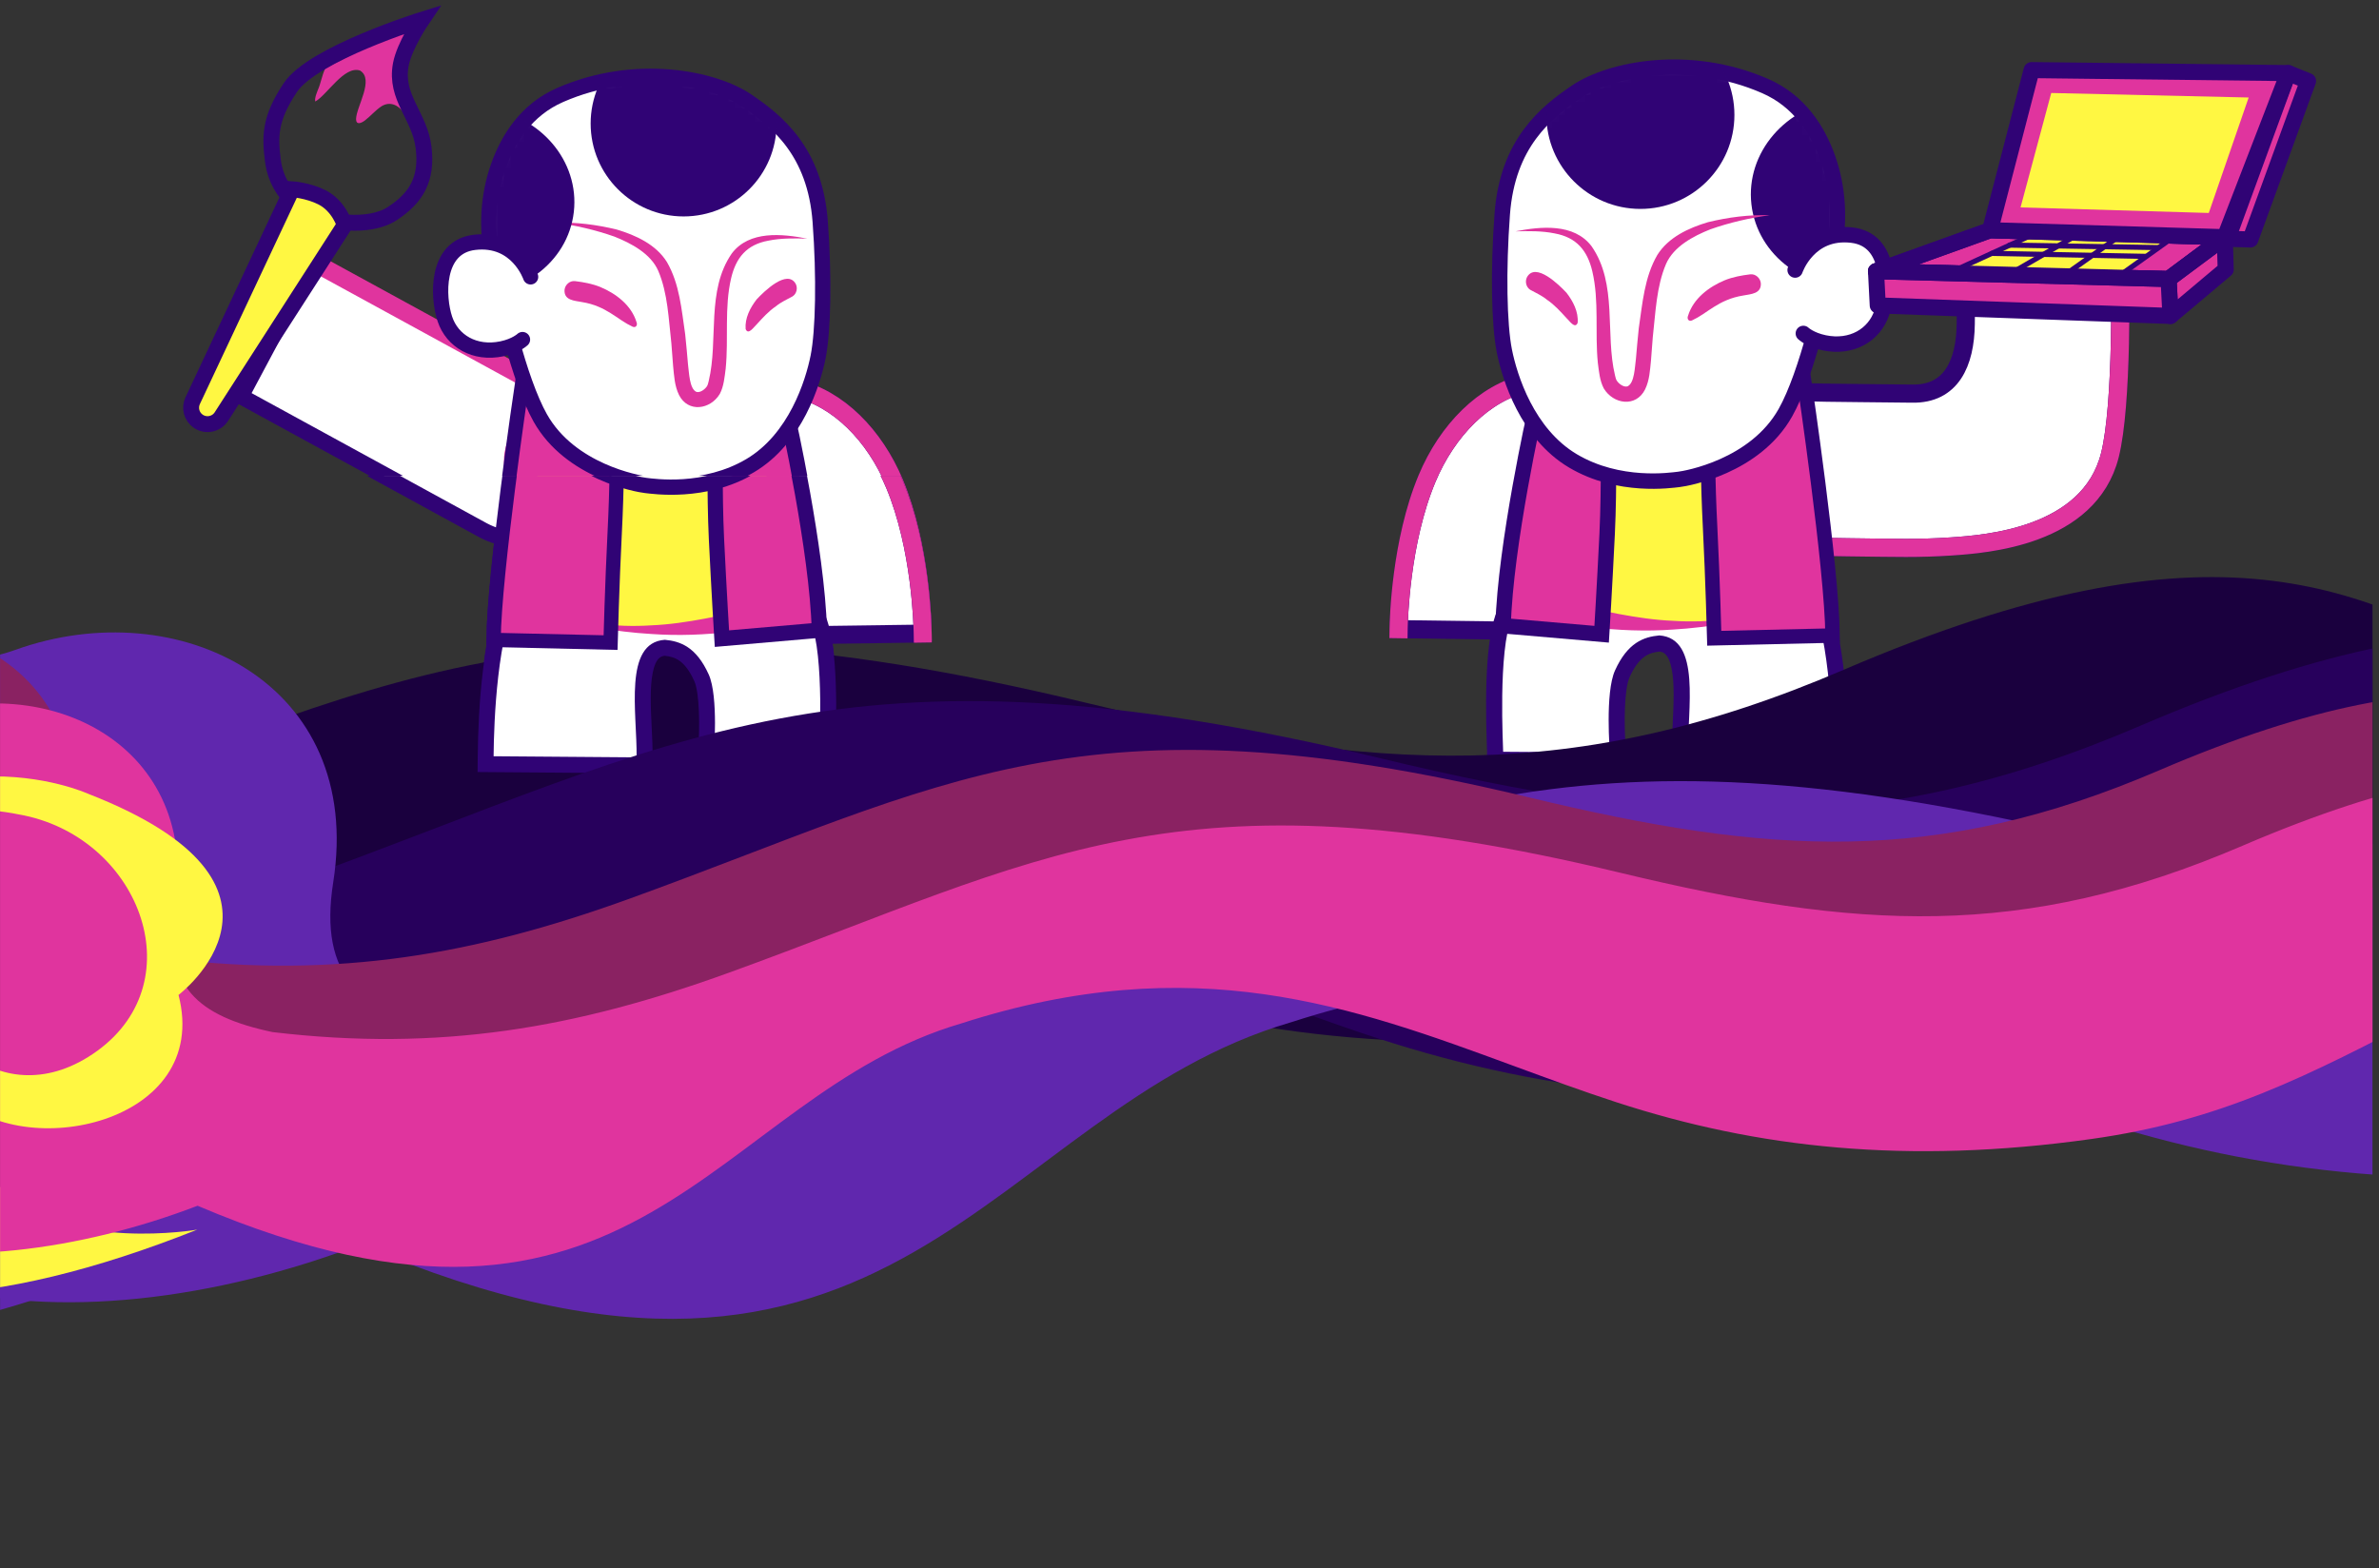 <svg width="361" height="238" viewBox="0 0 361 238" fill="none" xmlns="http://www.w3.org/2000/svg">
<rect x="0" y="0" width="361" height="238" fill="#333333" stroke="none"/>
<path d="M88.994 75.474C92.002 69.832 89.867 62.821 84.219 59.815L47.447 39.715L36.553 60.147L73.324 80.247C78.968 83.253 85.983 81.119 88.99 75.474H88.994Z" fill="white" stroke="#300375" stroke-width="2.413" stroke-miterlimit="10"/>
<path d="M88.994 75.474C92.002 69.832 89.867 62.821 84.219 59.815L47.447 39.715" stroke="#E0349E" stroke-width="2.722" stroke-miterlimit="10" stroke-linecap="square"/>
<path d="M116.848 96.218L140.007 95.906C139.988 94.594 139.722 82.817 135.741 73.302C132.711 66.063 127.159 60.402 120.732 58.978C114.632 57.628 108.451 59.9 107.394 66.055V66.078C106.347 71.978 110.941 76.122 113.597 81.493C116.25 86.853 116.806 93.509 116.844 96.218H116.848Z" fill="white" stroke="#300375" stroke-width="2.722" stroke-miterlimit="10" stroke-linecap="round"/>
<path d="M140.011 95.909C139.992 94.597 139.726 82.821 135.746 73.305C132.715 66.066 127.164 60.406 120.736 58.982C114.636 57.631 108.455 59.904 107.398 66.059V66.082" stroke="#E0349E" stroke-width="2.722" stroke-miterlimit="10" stroke-linecap="square"/>
<path d="M97.812 114.698C97.828 113.305 97.754 111.8 97.677 110.206C97.345 103.311 97.38 98.395 100.881 98.067C102.676 98.244 104.719 98.8 106.444 102.605C107.367 104.638 107.444 109.94 107.116 114.289C107.108 114.381 107.108 114.431 107.108 114.435L107.124 115.635L125.562 115.508L125.539 114.285C125.539 114.2 125.546 113.957 125.562 113.59C125.932 103.511 125.45 96.797 124.129 93.637C121.612 87.61 119.25 83.913 116.227 81.282C112.795 78.295 108.436 76.698 102.507 76.261C102.001 76.223 101.472 76.204 100.928 76.204C92.79 76.204 82.467 80.159 77.753 88.995C74.248 95.563 73.749 109.022 73.695 114.505L73.684 115.713L97.801 115.898L97.812 114.694V114.698Z" fill="white"/>
<path d="M100.924 77.411C94.137 77.411 83.656 80.49 78.814 89.562C75.436 95.898 74.95 109.121 74.9 114.516L96.604 114.682C96.673 107.902 94.573 97.287 100.889 96.851C103.236 97.067 105.649 97.923 107.541 102.102C109.062 105.456 108.313 114.384 108.313 114.419L124.326 114.307C124.311 113.605 125.145 99.212 123.01 94.099C118.655 83.666 114.011 78.317 102.41 77.465C101.939 77.43 101.441 77.411 100.92 77.411M100.924 74.999C101.495 74.999 102.055 75.018 102.592 75.057C115.609 76.018 120.755 82.423 125.241 93.169C126.646 96.538 127.148 103.233 126.766 113.632C126.755 113.952 126.747 114.176 126.743 114.28L126.793 116.707L124.346 116.723L108.332 116.835L105.954 116.85L105.904 114.473C105.904 114.354 105.904 114.273 105.915 114.192C106.22 110.128 106.174 104.923 105.348 103.098C103.92 99.945 102.414 99.44 100.874 99.274C100.279 99.336 99.495 99.61 99.048 101.836C98.596 104.074 98.746 107.161 98.889 110.14C98.966 111.753 99.04 113.273 99.024 114.705L99.001 117.113L96.592 117.093L74.888 116.927L72.472 116.908L72.495 114.493C72.561 107.574 73.194 94.987 76.695 88.427C79.104 83.909 83.057 80.266 88.126 77.897C92.072 76.052 96.739 74.995 100.932 74.995L100.924 74.999Z" fill="#300375"/>
<path d="M82.563 93.606L90.079 94.675C96.383 95.574 102.78 95.528 109.073 94.544L115.053 93.606C116.972 93.606 118.523 91.982 118.523 89.975V70.315C118.523 67.556 116.385 65.322 113.748 65.322H83.864C81.227 65.322 79.088 67.556 79.088 70.315V89.975C79.088 91.982 80.644 93.606 82.559 93.606H82.563Z" fill="#FFF742"/>
<path d="M82.539 93.907C87.971 94.509 93.326 95.659 98.808 95.968C102.931 96.265 107.112 96.099 111.227 95.593C112.582 95.447 113.937 95.281 115.292 95.115L115.057 95.134C117.276 95.204 119.33 93.618 119.971 91.526C120.176 90.901 120.234 90.222 120.241 89.574C120.415 83.77 120.624 77.403 120.751 71.635C120.751 71.415 120.782 70.732 120.778 70.512C120.878 68.181 119.848 65.82 117.983 64.384C116.802 63.447 115.288 62.91 113.775 62.872L110.775 62.787L98.812 62.331C94.824 62.196 90.836 62.139 86.848 62.216C85.049 62.297 83.145 62.1 81.42 62.748C79.165 63.566 77.389 65.515 76.76 67.807C76.471 68.818 76.405 69.86 76.529 70.89C77.085 77.245 78.131 83.581 78.536 89.952C78.609 92.047 80.404 93.996 82.547 93.915L82.539 93.907ZM82.582 93.305C80.837 93.282 79.47 91.642 79.648 89.944C79.791 87.826 79.984 85.707 80.223 83.589C80.721 79.167 81.335 74.749 81.706 70.319C81.844 69.428 82.485 68.586 83.346 68.394C84.497 68.305 85.67 68.444 86.84 68.428C90.828 68.505 94.816 68.448 98.804 68.312L110.771 67.857L113.756 67.772C114.238 67.753 114.705 67.876 115.111 68.162C115.871 68.667 116.284 69.597 116.273 70.508C116.284 70.724 116.288 71.399 116.3 71.631C116.443 77.6 116.636 84.172 116.821 90.168C116.805 91.129 116.022 92.036 115.049 92.078C109.644 93.016 104.332 94.436 98.812 94.659C93.361 95.026 87.952 94.177 82.582 93.305Z" fill="#E0349E"/>
<path d="M119.466 62.992C119.466 62.992 124.014 83.249 124.33 95.397L109.548 96.674C109.548 96.674 109.12 89.767 108.722 81.598C108.375 74.386 108.575 65.577 108.575 65.577L119.466 62.995V62.992Z" fill="#E0349E" stroke="#300375" stroke-width="2.316" stroke-miterlimit="10" stroke-linecap="round"/>
<path d="M79.154 58.696C79.154 58.696 74.996 86.729 74.9 96.87L92.65 97.275C92.65 97.275 92.882 88.388 93.272 80.702C93.627 73.733 93.665 66.9 93.665 66.9C85.47 68.428 79.154 58.696 79.154 58.696Z" fill="#E0349E" stroke="#300375" stroke-width="2.173" stroke-miterlimit="10" stroke-linecap="round"/>
<path d="M74.714 39.203C73.776 34.541 74.035 29.691 75.629 25.207C77.112 21.048 79.872 16.649 85.018 14.407C96.449 9.421 108.297 11.868 113.343 15.283C117.941 18.393 123.674 23.008 124.461 33.623C125.087 42.047 124.932 50.219 124.145 54.163C123.357 58.102 120.736 66.58 113.841 70.666C106.946 74.753 99.148 73.568 97.974 73.437C96.8 73.306 86.539 71.519 81.984 63.435C78.722 57.647 76 45.593 74.714 39.207V39.203Z" fill="white" stroke="#300375" stroke-width="2.316" stroke-miterlimit="10" stroke-linecap="round"/>
<path d="M84.3 33.793C87.319 34.19 90.384 34.904 93.241 35.911C95.816 36.934 98.75 38.504 99.885 41.101C101.344 44.528 101.452 48.413 101.877 52.11C101.935 52.862 102.082 54.846 102.144 55.579C102.294 57.022 102.356 58.562 103.039 59.951C104.414 62.667 107.795 62.169 109.231 59.777C109.841 58.616 109.953 57.207 110.119 55.942C110.575 51.354 109.895 46.692 110.946 42.216C111.679 39.11 113.297 37.127 116.59 36.525C118.504 36.131 120.551 36.162 122.489 36.216C118.69 35.479 113.702 34.954 111.05 38.462C107.127 44.126 109.05 51.589 107.541 57.84C107.463 58.095 107.429 58.376 107.286 58.608C106.981 59.083 106.251 59.642 105.676 59.476C104.603 59.009 104.568 56.47 104.406 55.367C104.286 54.07 104.124 52.017 103.973 50.725C103.421 47.028 103.136 43.104 101.198 39.762C99.534 37.1 96.476 35.695 93.581 34.835C90.523 34.094 87.423 33.696 84.292 33.793H84.3Z" fill="#E0349E"/>
<mask id="mask0_1797_11520" style="mask-type:luminance" maskUnits="userSpaceOnUse" x="74" y="11" width="51" height="63">
<path d="M74.714 39.203C73.776 34.541 74.035 29.691 75.629 25.207C77.112 21.048 79.872 16.649 85.018 14.407C96.449 9.421 108.297 11.868 113.343 15.283C117.941 18.393 123.674 23.008 124.461 33.623C125.087 42.047 124.932 50.219 124.145 54.163C123.357 58.102 120.736 66.58 113.841 70.666C106.946 74.753 99.148 73.568 97.974 73.437C96.8 73.306 86.539 71.519 81.984 63.435C78.722 57.647 76 45.593 74.714 39.207V39.203Z" fill="white"/>
</mask>
<g mask="url(#mask0_1797_11520)">
<path d="M103.734 32.847C95.944 32.847 89.628 26.535 89.628 18.747C89.628 10.961 95.944 4.648 103.734 4.648C111.525 4.648 117.841 10.961 117.841 18.747C117.841 26.535 111.525 32.847 103.734 32.847Z" fill="#300375"/>
<path d="M70.403 44.453C62.08 43.502 56.05 36.459 56.935 28.723C57.82 20.986 65.284 15.485 73.607 16.436C81.93 17.387 87.96 24.429 87.075 32.166C86.19 39.902 78.726 45.403 70.403 44.453Z" fill="#300375"/>
</g>
<path d="M96.581 48.868C95.789 46.306 93.469 44.547 91.076 43.551C89.856 43.057 88.551 42.822 87.25 42.664C86.451 42.567 85.725 43.239 85.663 44.014C85.582 45.6 87.173 45.623 88.308 45.843C89.184 45.986 90.041 46.217 90.856 46.572C92.114 47.101 93.234 47.892 94.361 48.652C94.886 49.003 95.43 49.316 96.002 49.586C96.507 49.798 96.785 49.316 96.581 48.872V48.868Z" fill="#E0349E"/>
<path d="M120.752 43.088C119.447 40.777 115.922 44.254 114.822 45.431C113.837 46.696 113.011 48.29 113.146 49.934C113.54 50.941 114.405 49.602 114.803 49.251C115.714 48.259 116.613 47.244 117.74 46.484C118.505 45.847 119.416 45.454 120.277 44.975C120.883 44.586 121.08 43.717 120.748 43.088H120.752Z" fill="#E0349E"/>
<path d="M80.517 42.02C80.517 42.02 78.506 36.004 71.978 36.783C66.059 37.489 66.399 45.114 67.515 48.433C68.63 51.751 72.012 53.8 76.151 52.94C78.29 52.492 79.286 51.535 79.286 51.535" fill="white"/>
<path d="M80.517 42.02C80.517 42.02 78.506 36.004 71.978 36.783C66.059 37.489 66.399 45.114 67.515 48.433C68.63 51.751 72.012 53.8 76.151 52.94C78.29 52.492 79.286 51.535 79.286 51.535" stroke="#300375" stroke-width="2.316" stroke-miterlimit="10" stroke-linecap="round"/>
<path d="M54.027 18.053C54.035 19.045 54.834 18.682 55.359 18.292C56.251 17.613 56.972 16.726 57.914 16.112C59.505 15.151 61.03 16.351 61.574 17.752C61.458 16.228 60.829 14.642 60.474 13.156C59.907 10.447 59.947 8.403 61.574 4.905C60.397 5.31 55.081 7.314 53.857 8.017C51.846 9.101 52.282 8.846 50.244 9.888C50.043 10.058 49.429 10.247 49.356 10.393C48.811 11.543 48.719 12.57 48.201 13.731C48.02 14.264 47.73 14.831 47.838 15.406C49.641 14.403 52.239 9.93 54.621 10.702C56.853 12.026 54.077 16.162 54.031 18.053H54.027Z" fill="#E0349E"/>
<path d="M60.821 9.807C59.883 14.813 63.7 17.574 64.276 22.382C64.851 27.19 63.206 29.983 59.565 32.391C55.925 34.799 49.413 33.688 47.096 32.399C43.541 30.42 41.815 27.456 41.425 24.489C40.927 20.696 40.904 17.987 44.089 13.249C47.525 8.14 64.029 3 64.029 3C64.029 3 61.361 6.918 60.821 9.807Z" stroke="#300375" stroke-width="2.413" stroke-miterlimit="10" stroke-linecap="round"/>
<path d="M30.067 63.921C31.229 64.728 32.831 64.411 33.596 63.223L52.308 34.14C52.308 34.14 51.439 31.227 48.826 29.93C46.683 28.865 44.317 28.718 44.317 28.718L29.237 60.815C28.72 61.915 29.071 63.227 30.067 63.921Z" fill="#FFF742" stroke="#300375" stroke-width="2.413" stroke-miterlimit="10" stroke-linecap="round"/>
<path d="M235.657 95.802L212.234 95.486C212.254 94.159 212.523 82.248 216.549 72.624C219.614 65.303 225.228 59.578 231.729 58.138C238.23 56.698 244.149 59.071 245.219 65.295V65.319C246.277 71.286 241.631 75.477 238.945 80.909C236.258 86.342 235.7 93.062 235.661 95.802H235.657Z" fill="white" stroke="#300375" stroke-width="2.753" stroke-miterlimit="10" stroke-linecap="round"/>
<path d="M212.23 95.486C212.25 94.159 212.519 82.248 216.545 72.624C219.61 65.303 225.225 59.578 231.725 58.138C238.226 56.698 244.146 59.071 245.215 65.296V65.319" stroke="#E0349E" stroke-width="2.753" stroke-miterlimit="10" stroke-linecap="square"/>
<path d="M254.91 114.487C254.895 113.078 254.969 111.556 255.047 109.944C255.383 102.97 255.348 97.998 251.806 97.666C249.991 97.846 247.925 98.408 246.18 102.256C245.188 104.449 245.192 109.991 245.5 114.069C245.508 114.174 245.508 114.233 245.508 114.237L245.481 115.439L226.845 115.31L226.872 114.073C226.872 113.987 226.864 113.741 226.849 113.367C226.474 103.173 226.962 96.386 228.297 93.19C230.843 87.094 233.233 83.356 236.29 80.694C239.761 77.674 244.169 76.058 250.166 75.617C250.678 75.578 251.213 75.558 251.763 75.558C259.994 75.558 270.434 79.558 275.202 88.495C278.747 95.138 279.251 108.75 279.305 114.295L279.317 115.517L254.926 115.704L254.914 114.487H254.91Z" fill="white"/>
<path d="M251.763 76.776C258.627 76.776 269.228 79.891 274.124 89.066C277.54 95.474 278.032 108.848 278.083 114.304L256.132 114.472C256.062 107.615 258.186 96.879 251.798 96.438C249.424 96.656 246.984 97.523 245.071 101.749C243.532 105.14 244.29 114.171 244.29 114.206L228.094 114.093C228.11 113.383 227.266 98.826 229.426 93.655C233.83 83.103 238.527 77.694 250.26 76.831C250.736 76.796 251.24 76.776 251.767 76.776M251.763 74.337C251.185 74.337 250.619 74.357 250.076 74.396C236.91 75.368 231.706 81.846 227.169 92.715C225.748 96.122 225.24 102.893 225.627 113.41C225.638 113.734 225.646 113.96 225.65 114.066L225.599 116.52L228.075 116.536L244.27 116.649L246.676 116.665L246.726 114.261C246.726 114.14 246.726 114.058 246.715 113.976C246.406 109.867 246.453 104.602 247.289 102.756C248.733 99.568 250.256 99.056 251.814 98.888C252.415 98.951 253.208 99.228 253.661 101.48C254.117 103.743 253.965 106.865 253.821 109.878C253.743 111.51 253.668 113.047 253.684 114.495L253.707 116.93L256.144 116.911L278.095 116.743L280.539 116.723L280.516 114.28C280.449 107.283 279.809 94.553 276.267 87.918C273.831 83.349 269.833 79.664 264.706 77.268C260.716 75.403 255.995 74.334 251.755 74.334L251.763 74.337Z" fill="#300375"/>
<path d="M270.337 93.156L262.735 94.237C256.359 95.146 249.889 95.1 243.525 94.104L237.477 93.156C235.536 93.156 233.967 91.513 233.967 89.484V69.6C233.967 66.81 236.13 64.55 238.796 64.55H269.021C271.688 64.55 273.851 66.81 273.851 69.6V89.484C273.851 91.513 272.277 93.156 270.341 93.156H270.337Z" fill="#FFF742"/>
<path d="M270.356 93.46C264.863 94.069 259.447 95.232 253.903 95.544C249.737 95.845 245.504 95.677 241.342 95.166C239.972 95.017 238.601 94.85 237.231 94.682L237.469 94.701C235.224 94.771 233.147 93.168 232.499 91.052C232.292 90.42 232.233 89.733 232.225 89.078C232.05 83.208 231.839 76.769 231.71 70.934C231.71 70.712 231.679 70.021 231.683 69.799C231.581 67.442 232.624 65.053 234.509 63.602C235.704 62.653 237.235 62.111 238.765 62.072L241.799 61.986L253.899 61.525C257.932 61.389 261.966 61.33 266.003 61.408C267.822 61.49 269.747 61.291 271.492 61.947C273.773 62.774 275.569 64.745 276.205 67.063C276.498 68.086 276.564 69.139 276.439 70.181C275.877 76.609 274.819 83.017 274.409 89.46C274.335 91.579 272.519 93.546 270.352 93.468L270.356 93.46ZM270.313 92.851C272.078 92.828 273.46 91.169 273.281 89.452C273.136 87.31 272.941 85.167 272.699 83.025C272.195 78.552 271.574 74.084 271.2 69.604C271.059 68.702 270.411 67.851 269.54 67.656C268.377 67.567 267.19 67.707 266.007 67.691C261.973 67.769 257.94 67.711 253.903 67.574L241.803 67.114L238.785 67.028C238.297 67.008 237.824 67.133 237.414 67.422C236.645 67.933 236.227 68.874 236.239 69.795C236.227 70.013 236.223 70.696 236.212 70.931C236.067 76.968 235.872 83.614 235.685 89.679C235.7 90.65 236.493 91.567 237.477 91.61C242.943 92.559 248.316 93.995 253.899 94.221C259.412 94.592 264.882 93.733 270.313 92.851Z" fill="#E0349E"/>
<path d="M289.191 83.153C286.11 83.153 274.241 82.981 273.276 82.927C268.697 82.927 264.983 79.215 264.983 74.638V67.8C264.983 63.223 268.697 59.511 273.276 59.511H274.03L274.424 59.539C275.572 59.613 288.976 59.714 290.167 59.738C296.102 59.851 298.218 55.093 298.292 49.162C298.339 45.251 298.316 41.064 298.222 37.27L321.641 36.685C321.782 42.355 322.094 61.455 320.157 69.1C317.014 81.495 301.275 82.576 296.106 82.931C293.673 83.099 291.28 83.153 289.191 83.153Z" fill="white" stroke="#300375" stroke-width="2.753" stroke-miterlimit="10" stroke-linecap="round"/>
<path d="M321.645 36.685C321.786 42.355 322.098 61.455 320.161 69.1C317.018 81.495 301.279 82.576 296.11 82.931C293.677 83.099 291.284 83.153 289.195 83.153C286.114 83.153 274.245 82.981 273.28 82.927C268.7 82.927 264.987 79.215 264.987 74.638" stroke="#E0349E" stroke-width="2.753" stroke-miterlimit="10" stroke-linecap="square"/>
<path d="M233.01 62.192C233.01 62.192 228.411 82.681 228.091 94.966L243.041 96.258C243.041 96.258 243.474 89.272 243.876 81.011C244.228 73.717 244.025 64.807 244.025 64.807L233.01 62.196V62.192Z" fill="#E0349E" stroke="#300375" stroke-width="2.343" stroke-miterlimit="10" stroke-linecap="round"/>
<path d="M273.78 57.849C273.78 57.849 277.985 86.201 278.083 96.457L260.13 96.867C260.13 96.867 259.896 87.879 259.502 80.106C259.143 73.058 259.104 66.146 259.104 66.146C267.393 67.691 273.78 57.849 273.78 57.849Z" fill="#E0349E" stroke="#300375" stroke-width="2.198" stroke-miterlimit="10" stroke-linecap="round"/>
<path d="M278.27 38.133C279.219 33.419 278.958 28.514 277.345 23.979C275.846 19.772 273.054 15.323 267.849 13.056C256.288 8.013 244.305 10.488 239.202 13.941C234.552 17.087 228.754 21.754 227.958 32.49C227.325 41.01 227.481 49.275 228.278 53.264C229.074 57.248 231.725 65.822 238.699 69.955C245.672 74.088 253.559 72.89 254.746 72.757C255.933 72.625 266.311 70.818 270.918 62.642C274.218 56.788 276.97 44.596 278.27 38.137V38.133Z" fill="white" stroke="#300375" stroke-width="2.343" stroke-miterlimit="10" stroke-linecap="round"/>
<mask id="mask1_1797_11520" style="mask-type:luminance" maskUnits="userSpaceOnUse" x="227" y="10" width="52" height="64">
<path d="M278.27 38.133C279.219 33.419 278.958 28.514 277.345 23.979C275.846 19.772 273.054 15.323 267.849 13.056C256.288 8.013 244.305 10.488 239.202 13.941C234.552 17.087 228.754 21.754 227.958 32.49C227.325 41.01 227.481 49.275 228.278 53.264C229.074 57.248 231.725 65.822 238.699 69.955C245.672 74.088 253.559 72.89 254.746 72.757C255.933 72.625 266.311 70.818 270.918 62.642C274.218 56.788 276.97 44.596 278.27 38.137V38.133Z" fill="white"/>
</mask>
<g mask="url(#mask1_1797_11520)">
<path d="M248.921 31.706C256.8 31.706 263.188 25.321 263.188 17.446C263.188 9.57 256.8 3.186 248.921 3.186C241.041 3.186 234.654 9.57 234.654 17.446C234.654 25.321 241.041 31.706 248.921 31.706Z" fill="#300375"/>
<path d="M282.63 43.445C291.047 42.484 297.146 35.361 296.251 27.537C295.356 19.712 287.807 14.148 279.39 15.11C270.972 16.071 264.873 23.194 265.768 31.019C266.663 38.843 274.212 44.407 282.63 43.445Z" fill="#300375"/>
</g>
<path d="M268.576 32.662C265.523 33.064 262.422 33.786 259.533 34.805C256.929 35.839 253.961 37.427 252.814 40.054C251.338 43.519 251.228 47.449 250.799 51.188C250.74 51.949 250.592 53.955 250.529 54.696C250.377 56.156 250.315 57.713 249.624 59.118C248.234 61.865 244.813 61.362 243.361 58.942C242.744 57.767 242.631 56.343 242.463 55.063C242.002 50.423 242.689 45.709 241.627 41.181C240.885 38.04 239.249 36.034 235.919 35.425C233.982 35.027 231.913 35.058 229.953 35.113C233.795 34.368 238.839 33.837 241.522 37.384C245.489 43.113 243.544 50.661 245.071 56.983C245.149 57.241 245.184 57.526 245.329 57.76C245.637 58.24 246.375 58.806 246.957 58.638C248.042 58.166 248.077 55.598 248.241 54.481C248.362 53.17 248.526 51.094 248.679 49.787C249.237 46.048 249.526 42.079 251.486 38.7C253.169 36.007 256.261 34.586 259.189 33.716C262.282 32.967 265.417 32.565 268.584 32.662H268.576Z" fill="#E0349E"/>
<path d="M256.155 47.91C256.956 45.318 259.302 43.539 261.723 42.532C262.957 42.032 264.277 41.794 265.592 41.634C266.401 41.537 267.135 42.216 267.197 43C267.279 44.604 265.671 44.627 264.523 44.85C263.636 44.994 262.77 45.228 261.946 45.587C260.673 46.122 259.541 46.922 258.4 47.691C257.869 48.046 257.319 48.362 256.741 48.635C256.23 48.85 255.948 48.362 256.155 47.913V47.91Z" fill="#E0349E"/>
<path d="M231.71 42.064C233.03 39.726 236.594 43.242 237.707 44.433C238.703 45.713 239.538 47.324 239.402 48.987C239.003 50.005 238.129 48.651 237.727 48.296C236.805 47.293 235.895 46.267 234.755 45.498C233.982 44.854 233.061 44.456 232.19 43.972C231.577 43.578 231.378 42.7 231.714 42.064H231.71Z" fill="#E0349E"/>
<path d="M272.402 40.982C272.402 40.982 274.436 34.898 281.039 35.687C287.024 36.401 286.68 44.112 285.552 47.468C284.424 50.825 281.003 52.897 276.818 52.027C274.655 51.574 273.647 50.606 273.647 50.606" fill="white"/>
<path d="M272.402 40.982C272.402 40.982 274.436 34.898 281.039 35.687C287.024 36.401 286.68 44.112 285.552 47.468C284.424 50.825 281.003 52.897 276.818 52.027C274.655 51.574 273.647 50.606 273.647 50.606" stroke="#300375" stroke-width="2.343" stroke-miterlimit="10" stroke-linecap="round"/>
<path d="M284.674 41.161L301.982 34.941L337.595 35.998L329.071 42.348L284.674 41.161Z" fill="#E0349E" stroke="#300375" stroke-width="2.44" stroke-linecap="round" stroke-linejoin="round"/>
<path d="M329.071 42.348L329.356 47.948L337.739 40.9L337.595 35.998L329.071 42.348Z" fill="#E0349E" stroke="#300375" stroke-width="2.44" stroke-linecap="round" stroke-linejoin="round"/>
<path d="M284.674 41.162L284.939 46.352L329.356 47.948L329.071 42.348L284.674 41.162Z" fill="#E0349E" stroke="#300375" stroke-width="2.44" stroke-linecap="round" stroke-linejoin="round"/>
<path d="M307.359 35.663L296.575 41.06L321.985 41.938L328.982 36.225L307.359 35.663Z" fill="#FFF742"/>
<path d="M338.017 36.237L341.476 36.346L350.234 12.302L347.227 11.092L338.017 36.237Z" fill="#E0349E" stroke="#300375" stroke-width="2.44" stroke-linecap="round" stroke-linejoin="round"/>
<path d="M308.565 35.549L295.716 41.454" stroke="#300375" stroke-width="0.781" stroke-linecap="round" stroke-linejoin="round"/>
<path d="M315.914 35.23L304.79 41.692" stroke="#300375" stroke-width="0.781" stroke-linecap="round" stroke-linejoin="round"/>
<path d="M328.787 36.705L320.658 42.52" stroke="#300375" stroke-width="0.781" stroke-linecap="round" stroke-linejoin="round"/>
<path d="M321.267 36.084L312.462 42.329" stroke="#300375" stroke-width="0.781" stroke-linecap="round" stroke-linejoin="round"/>
<path d="M304.946 37.196L327.416 37.575" stroke="#300375" stroke-width="0.781" stroke-linecap="round" stroke-linejoin="round"/>
<path d="M302.271 38.453L325.511 38.906" stroke="#300375" stroke-width="0.781" stroke-linecap="round" stroke-linejoin="round"/>
<path d="M284.674 41.161L301.982 34.94L337.595 35.998L329.071 42.347L284.674 41.161Z" stroke="#300375" stroke-width="2.44" stroke-linecap="round" stroke-linejoin="round"/>
<path d="M301.982 34.941L308.284 10.639L347.227 11.092L337.595 35.998L301.982 34.941Z" fill="#E0349E" stroke="#300375" stroke-width="2.44" stroke-linecap="round" stroke-linejoin="round"/>
<path d="M306.605 31.479L311.263 14.113L341.222 14.799L335.17 32.322L306.605 31.479Z" fill="#FFF742"/>
<g clip-path="url(#clip0_1797_11520)">
<path d="M-102.409 113.225C-104.677 127.644 -98.204 133.175 -84.391 136.1C-53.414 139.779 -28.23 135.333 -0.139 125.159C58.066 104.078 82.477 86.83 164.639 106.619C208.38 117.154 238.962 119.175 279.743 101.661C336.49 77.29 358.293 89.22 382.831 102.646C396.55 110.153 411.124 118.127 433.137 120.487C447.239 121.999 464.613 117.747 482.625 113.34C500.806 108.891 529.24 89.705 546.012 90.705C576.101 92.498 585.402 106.673 609.512 107.955C628.35 108.956 646.216 98.978 652.512 102.646C686.012 80.455 703.923 111.559 710.512 90.705C713.785 80.344 715.915 101.792 738.075 105.744C786.705 114.416 812.041 78.969 807.148 29.791C805.919 17.43 812.257 1.698 809.254 -6.903C805.743 -16.957 812.013 -25.929 821.485 -35.07C805.068 -67.267 808.624 -91.393 822.074 -120.991C849.1 -180.467 859.753 -231.261 818.288 -278.526C795.861 -307.309 791.501 -349.334 809.254 -381.79C825.379 -411.271 846.848 -421.989 818.513 -469.289C815.855 -473.727 814.192 -477.736 813.316 -481.488C790.942 -480.495 769.751 -481.931 761.445 -492.31C743.252 -515.044 752.154 -537.398 788.171 -543.577L788.172 -543.577C803.116 -546.141 818.145 -548.719 827.742 -554.614C827.742 -554.614 831.622 -546.997 832.53 -544.056C832.399 -534.744 827.805 -525.912 823.142 -516.945L823.14 -516.942C822.609 -515.92 822.084 -514.92 821.568 -513.939C815.407 -502.208 810.61 -493.074 813.316 -481.488C852.026 -483.207 894.275 -492.201 879.444 -474.738C863.809 -456.329 873.964 -408.778 870.635 -391.546C839.177 -348.792 877.09 -324.19 901.473 -302.864C960.625 -251.128 876.061 -143.412 864.763 -86.18C860.611 -65.148 836.841 -49.888 821.485 -35.07C824.471 -29.215 828.117 -23.093 832.484 -16.622C862.928 28.486 850.912 51.83 841.123 70.85L840.966 71.154C843.714 90.653 834.803 113.147 803.508 116.624C803.3 116.765 803.093 116.904 802.885 117.04C794.709 211.662 739.889 149.167 694.68 171.99C679.892 178.808 655.436 178.395 633.636 168.66C617.961 161.66 608.288 157.559 591.225 147.069C570.555 134.362 545.22 132.228 514.937 140.155C478.519 149.688 444.239 165.997 406.823 148.503C372.638 132.519 346.906 115.396 314.484 132.39C291.48 144.446 275.602 152.529 251.826 155.867C217.775 160.648 190.058 157.554 164.039 149.074C157.613 146.98 151.349 144.675 145.113 142.381L145.101 142.376C115.21 131.379 85.991 120.628 42.928 134.499C-3.058 147.974 -16.826 202.879 -98.251 168.207C-141.683 184.872 -196.551 181.013 -190.875 128.639C-221.003 120.809 -240.166 79.192 -215.082 7.344C-203.49 -25.865 -213.613 -59.779 -234.098 -87.959C-260.849 -123.725 -249.612 -152.417 -240.65 -162.292C-243.886 -132.496 -207.889 -119.172 -194.253 -103.858L-194.252 -103.857C-177.999 -85.604 -162.505 -68.203 -178.158 -29.161C-195.524 14.154 -185.993 90.668 -150.666 77.986C-125.856 69.08 -97.663 83.054 -102.409 113.225Z" fill="#1A003E"/>
<path d="M88.995 75.713C92.002 70.069 89.867 63.055 84.219 60.047L47.447 39.938L36.553 60.379L73.325 80.489C78.969 83.496 85.983 81.361 88.991 75.713H88.995Z" fill="white" stroke="#300375" stroke-width="2.413" stroke-miterlimit="10"/>
<path d="M88.995 75.713C92.002 70.069 89.867 63.055 84.219 60.047L47.447 39.938" stroke="#E0349E" stroke-width="2.722" stroke-miterlimit="10" stroke-linecap="square"/>
<path d="M116.848 96.468L140.008 96.155C139.988 94.843 139.722 83.06 135.742 73.54C132.711 66.298 127.16 60.635 120.732 59.21C114.632 57.859 108.452 60.133 107.394 66.29V66.313C106.348 72.216 110.942 76.362 113.598 81.736C116.25 87.099 116.806 93.758 116.844 96.468H116.848Z" fill="white" stroke="#300375" stroke-width="2.722" stroke-miterlimit="10" stroke-linecap="round"/>
<path d="M140.012 96.159C139.992 94.846 139.726 83.064 135.746 73.544C132.715 66.302 127.164 60.638 120.736 59.214C114.636 57.862 108.456 60.136 107.398 66.294V66.317" stroke="#E0349E" stroke-width="2.722" stroke-miterlimit="10" stroke-linecap="square"/>
<path d="M97.812 114.956C97.828 113.563 97.754 112.057 97.677 110.463C97.345 103.564 97.38 98.645 100.881 98.317C102.676 98.495 104.719 99.051 106.444 102.857C107.367 104.892 107.444 110.196 107.116 114.547C107.108 114.64 107.108 114.69 107.108 114.694L107.124 115.894L125.562 115.767L125.539 114.543C125.539 114.458 125.546 114.215 125.562 113.848C125.932 103.765 125.45 97.047 124.129 93.885C121.612 87.855 119.25 84.157 116.227 81.524C112.795 78.536 108.436 76.938 102.507 76.501C102.001 76.463 101.472 76.444 100.928 76.444C92.79 76.444 82.467 80.401 77.753 89.241C74.248 95.812 73.749 109.277 73.695 114.763L73.684 115.972L97.801 116.157L97.812 114.952V114.956Z" fill="white"/>
<path d="M100.924 77.651C94.137 77.651 83.656 80.732 78.815 89.808C75.437 96.147 74.95 109.377 74.9 114.774L96.604 114.94C96.674 108.157 94.573 97.537 100.889 97.101C103.236 97.317 105.649 98.174 107.541 102.355C109.062 105.71 108.313 114.643 108.313 114.678L124.327 114.566C124.311 113.863 125.145 99.463 123.01 94.348C118.655 83.909 114.011 78.558 102.41 77.705C101.939 77.671 101.441 77.651 100.92 77.651M100.924 75.239C101.495 75.239 102.055 75.258 102.592 75.296C115.609 76.258 120.756 82.666 125.241 93.418C126.647 96.788 127.149 103.486 126.766 113.89C126.755 114.211 126.747 114.434 126.743 114.539L126.793 116.967L124.346 116.982L108.332 117.094L105.954 117.11L105.904 114.732C105.904 114.612 105.904 114.531 105.916 114.45C106.221 110.385 106.174 105.177 105.348 103.351C103.92 100.197 102.414 99.691 100.874 99.525C100.279 99.587 99.496 99.861 99.048 102.088C98.596 104.328 98.747 107.416 98.889 110.396C98.967 112.01 99.04 113.531 99.025 114.963L99.001 117.372L96.593 117.353L74.889 117.187L72.472 117.168L72.495 114.751C72.561 107.829 73.194 95.236 76.695 88.673C79.104 84.153 83.058 80.508 88.126 78.138C92.072 76.292 96.739 75.235 100.932 75.235L100.924 75.239Z" fill="#300375"/>
<path d="M82.563 93.854L90.079 94.924C96.383 95.823 102.78 95.777 109.073 94.792L115.053 93.854C116.972 93.854 118.524 92.229 118.524 90.222V70.552C118.524 67.792 116.385 65.557 113.748 65.557H83.864C81.227 65.557 79.088 67.792 79.088 70.552V90.222C79.088 92.229 80.644 93.854 82.559 93.854H82.563Z" fill="#FFF742"/>
<path d="M82.54 94.155C87.971 94.758 93.326 95.908 98.808 96.217C102.931 96.514 107.112 96.348 111.227 95.843C112.582 95.696 113.937 95.53 115.292 95.364L115.057 95.383C117.277 95.453 119.331 93.866 119.971 91.773C120.176 91.148 120.234 90.469 120.242 89.82C120.415 84.014 120.624 77.644 120.751 71.872C120.751 71.652 120.782 70.969 120.778 70.749C120.879 68.417 119.848 66.055 117.983 64.618C116.802 63.68 115.289 63.144 113.775 63.105L110.776 63.02L98.812 62.565C94.824 62.43 90.836 62.372 86.848 62.449C85.049 62.53 83.146 62.333 81.42 62.982C79.165 63.8 77.39 65.75 76.76 68.043C76.471 69.054 76.405 70.097 76.529 71.127C77.085 77.486 78.131 83.825 78.536 90.198C78.61 92.295 80.405 94.244 82.547 94.163L82.54 94.155ZM82.582 93.553C80.837 93.53 79.471 91.889 79.648 90.191C79.791 88.071 79.984 85.952 80.223 83.832C80.721 79.408 81.335 74.988 81.706 70.556C81.845 69.664 82.486 68.823 83.347 68.63C84.497 68.541 85.671 68.68 86.84 68.664C90.828 68.742 94.816 68.684 98.804 68.549L110.772 68.093L113.756 68.008C114.238 67.989 114.706 68.112 115.111 68.398C115.871 68.904 116.285 69.834 116.273 70.745C116.285 70.961 116.288 71.637 116.3 71.869C116.443 77.841 116.636 84.415 116.821 90.415C116.806 91.376 116.022 92.283 115.049 92.326C109.644 93.264 104.332 94.684 98.812 94.908C93.361 95.275 87.952 94.426 82.582 93.553Z" fill="#E0349E"/>
<path d="M119.466 63.225C119.466 63.225 124.014 83.493 124.33 95.646L109.548 96.924C109.548 96.924 109.12 90.013 108.722 81.841C108.375 74.625 108.575 65.812 108.575 65.812L119.466 63.229V63.225Z" fill="#E0349E" stroke="#300375" stroke-width="2.316" stroke-miterlimit="10" stroke-linecap="round"/>
<path d="M79.154 58.928C79.154 58.928 74.996 86.975 74.9 97.12L92.65 97.525C92.65 97.525 92.882 88.635 93.272 80.944C93.627 73.972 93.666 67.135 93.666 67.135C85.47 68.664 79.154 58.928 79.154 58.928Z" fill="#E0349E" stroke="#300375" stroke-width="2.173" stroke-miterlimit="10" stroke-linecap="round"/>
<path d="M74.715 39.425C73.776 34.761 74.035 29.909 75.63 25.423C77.112 21.261 79.872 16.86 85.018 14.617C96.449 9.629 108.297 12.077 113.343 15.494C117.941 18.605 123.674 23.222 124.461 33.843C125.087 42.27 124.932 50.447 124.145 54.392C123.357 58.334 120.736 66.815 113.841 70.904C106.946 74.992 99.148 73.807 97.974 73.676C96.801 73.544 86.54 71.757 81.984 63.669C78.722 57.878 76 45.818 74.715 39.429V39.425Z" fill="white" stroke="#300375" stroke-width="2.316" stroke-miterlimit="10" stroke-linecap="round"/>
<path d="M-57.409 121.725C-59.677 136.144 -53.204 141.675 -39.392 144.6C-8.414 148.279 16.77 143.833 44.86 133.659C103.065 112.578 127.477 95.33 209.638 115.119C253.38 125.654 283.962 127.675 324.743 110.161C381.49 85.79 403.293 97.72 427.831 111.146C441.55 118.653 456.124 126.627 478.137 128.987C492.239 130.499 509.613 126.247 527.625 121.84C545.806 117.391 564.637 112.783 581.409 113.782C611.498 115.576 615.756 116.255 636.224 128.987C641.235 132.104 649.137 130.131 655.433 133.8C685.416 148.153 728.117 128.367 734.706 107.512C737.98 97.152 760.915 110.292 783.075 114.244C831.705 122.916 857.041 87.469 852.148 38.291C850.918 25.93 857.257 10.198 854.254 1.597C850.743 -8.457 857.013 -17.429 866.485 -26.57C850.068 -58.767 853.624 -82.893 867.073 -112.491C894.1 -171.967 904.753 -222.761 863.288 -270.026C840.86 -298.809 836.501 -340.834 854.254 -373.29C870.379 -402.771 891.848 -413.489 863.513 -460.789C860.855 -465.227 859.192 -469.236 858.315 -472.988C835.942 -471.995 814.75 -473.431 806.444 -483.81C788.252 -506.544 797.153 -528.898 833.171 -535.077C848.115 -537.641 863.144 -540.219 872.742 -546.114C872.742 -546.114 876.622 -538.497 877.53 -535.556C877.398 -526.244 872.805 -517.412 868.141 -508.445L868.14 -508.442C867.609 -507.421 867.083 -506.42 866.568 -505.439C860.406 -493.708 855.609 -484.574 858.315 -472.988C897.026 -474.707 939.275 -483.701 924.443 -466.238C908.808 -447.829 918.964 -400.278 915.635 -383.046C884.177 -340.292 922.09 -315.69 946.472 -294.364C1005.62 -242.628 921.061 -134.912 909.762 -77.68C905.61 -56.648 881.84 -41.388 866.485 -26.57C869.47 -20.715 873.116 -14.593 877.483 -8.123C907.928 36.986 895.912 60.33 886.122 79.35L885.966 79.654C888.714 99.153 879.803 121.647 848.508 125.124C848.3 125.265 848.093 125.404 847.885 125.54C839.709 220.162 784.889 157.667 739.68 180.49C724.892 187.308 700.435 186.895 678.636 177.16C662.961 170.16 653.287 166.059 636.224 155.569C615.555 142.862 590.22 140.728 559.937 148.655C523.519 158.188 489.239 174.497 451.823 157.003C417.638 141.019 391.906 123.896 359.483 140.89C336.48 152.946 320.601 161.029 296.826 164.367C262.774 169.148 235.057 166.054 209.039 157.574C202.614 155.481 196.35 153.176 190.115 150.882L190.113 150.881L190.1 150.876C160.21 139.879 130.991 129.128 87.928 142.999C41.942 156.474 28.173 211.379 -53.251 176.707C-96.683 193.372 -151.552 189.513 -145.876 137.139C-176.004 129.309 -195.166 87.692 -170.083 15.844C-158.49 -17.365 -168.613 -51.279 -189.098 -79.459C-215.849 -115.225 -204.612 -143.917 -195.65 -153.792C-198.886 -123.996 -162.889 -110.672 -149.253 -95.358C-133 -77.104 -117.505 -59.704 -133.158 -20.661C-150.524 22.654 -140.993 99.168 -105.666 86.486C-80.856 77.58 -52.664 91.554 -57.409 121.725Z" fill="#27005C"/>
<path d="M-111.595 110.883C-111.595 110.883 -119.07 142.486 -80.943 157.487C-80.943 157.487 -88.909 180.991 -69.203 194.406C-48.543 208.469 -18.688 207.318 20.509 191.739C20.509 191.739 -3.987 195.98 -16.256 184.449C-35.276 166.572 -44.745 141.891 -63.951 138.937C-63.951 138.937 -94.909 104.266 -111.595 110.883Z" fill="#6027AE"/>
<path d="M50.569 133.873C48.302 148.291 54.775 153.823 68.587 156.747C99.564 160.427 124.749 155.98 152.839 145.807C211.044 124.726 235.455 107.477 317.617 127.266C361.359 137.802 391.94 139.822 432.721 122.308C489.468 97.937 511.271 109.867 535.81 123.294C549.528 130.8 564.102 138.775 586.115 141.135C600.217 142.646 617.591 138.395 635.603 133.987C653.784 129.538 672.616 124.93 689.387 125.93C719.477 127.723 723.734 128.403 744.203 141.135C749.213 144.251 757.115 142.279 763.411 145.947C793.394 160.3 836.096 140.514 842.685 119.66C845.958 109.299 868.893 122.439 891.053 126.391C939.683 135.063 965.02 99.617 960.127 50.438C958.897 38.078 965.235 22.346 962.232 13.745C958.722 3.69 964.992 -5.282 974.464 -14.422C958.047 -46.619 961.602 -70.745 975.052 -100.344C1002.08 -159.82 1012.73 -210.614 971.267 -257.878C948.839 -286.662 944.479 -328.687 962.232 -361.143C978.357 -390.623 999.827 -401.342 971.492 -448.642C968.833 -453.079 967.17 -457.089 966.294 -460.841C943.92 -459.847 922.729 -461.284 914.423 -471.663C896.23 -494.396 905.132 -516.751 941.149 -522.93C956.094 -525.493 971.123 -528.072 980.72 -533.967C980.72 -533.967 984.601 -526.35 985.508 -523.409C985.377 -514.096 980.784 -505.265 976.12 -496.298L976.118 -496.294C975.587 -495.273 975.062 -494.273 974.546 -493.291C968.385 -481.561 963.588 -472.427 966.294 -460.841C1005 -462.56 1047.25 -471.554 1032.42 -454.091C1016.79 -435.682 1026.94 -388.13 1023.61 -370.898C992.155 -328.145 1030.07 -303.542 1054.45 -282.217C1113.6 -230.481 1029.04 -122.764 1017.74 -65.533C1013.59 -44.501 989.819 -29.24 974.464 -14.422C977.449 -8.567 981.095 -2.445 985.462 4.025C1015.91 49.133 1003.89 72.478 994.101 91.497L993.944 91.801C996.693 111.3 987.782 133.794 956.486 137.272C956.279 137.413 956.071 137.552 955.864 137.688C947.688 232.31 892.867 169.814 847.659 192.637C832.871 199.456 808.414 199.043 786.614 189.307C770.94 182.307 761.266 178.206 744.203 167.716C723.533 155.009 698.198 152.875 667.915 160.802C631.497 170.335 597.218 186.644 559.802 169.15C525.616 153.167 499.884 136.043 467.462 153.037C444.459 165.094 428.58 173.177 404.805 176.515C370.753 181.295 343.036 178.201 317.018 169.722C310.593 167.628 304.329 165.323 298.094 163.029L298.091 163.028L298.079 163.024C268.189 152.026 238.97 141.275 195.907 155.146C149.921 168.621 136.152 223.526 54.728 188.854C11.295 205.52 -43.573 201.66 -37.897 149.286C-68.025 141.456 -87.188 99.839 -62.104 27.992C-50.512 -5.218 -60.635 -39.132 -81.12 -67.311C-107.871 -103.078 -96.634 -131.77 -87.672 -141.645C-90.908 -111.849 -54.911 -98.524 -41.275 -83.211C-25.021 -64.957 -9.527 -47.556 -25.179 -8.514C-42.545 34.802 -33.014 111.316 2.313 98.634C27.123 89.727 55.315 103.701 50.569 133.873Z" fill="#6027AE"/>
<path d="M16.93 146.81C23.316 171.602 -13.014 178.967 -25.454 166.102C-37.895 153.241 -26.467 141.557 -26.467 141.557C-34.79 151.786 -17.235 171.074 1.408 157.491C20.051 143.912 9.214 116.237 -13.678 112.243C-40.742 106.751 -62.727 128.075 -63.507 128.563C-33.996 92.744 -0.254 108.346 -0.254 108.346C44.607 125.863 16.93 146.81 16.93 146.81Z" fill="#6027AE"/>
<path d="M-91.803 111.021C-91.803 111.021 -97.79 136.336 -67.249 148.353C-67.249 148.353 -73.631 167.181 -57.845 177.927C-41.295 189.193 -17.38 188.27 14.019 175.791C14.019 175.791 -5.604 179.188 -15.431 169.951C-30.667 155.631 -38.253 135.86 -53.638 133.494C-53.638 133.494 -78.437 105.72 -91.803 111.021Z" fill="#8A2262"/>
<path fill-rule="evenodd" clip-rule="evenodd" d="M25.568 145.495C14.112 143.069 8.743 138.481 10.624 126.522C14.56 101.497 -8.824 89.906 -29.402 97.293C-58.703 107.812 -66.609 44.349 -52.205 8.422C-39.222 -23.961 -52.073 -38.394 -65.555 -53.534C-76.865 -66.235 -106.722 -77.287 -104.038 -102.001C-102.081 -120.013 -138.619 -146.682 -135.349 -161.452C-129.619 -187.332 -138.179 -196.435 -142.655 -225.584C-144.011 -234.418 -119.585 -253.165 -121.548 -259.679C-128.122 -281.492 -126.28 -309.585 -88.319 -346.286C-77.106 -361.415 -45.689 -350.465 -53.379 -360.067C-54.5 -361.467 -55.617 -362.861 -56.67 -364.267C-64.283 -374.424 -68.389 -385.813 -50.691 -388.995L-59.685 -404.478C-96.452 -389.942 -113.258 -380.421 -97.323 -348.973C-87.297 -333.988 -87.839 -324.614 -94.715 -316.178C-96.72 -313.717 -98.709 -311.378 -100.629 -309.12C-108.186 -300.235 -114.675 -292.604 -116.913 -283.733C-122.233 -262.644 -112.971 -245.902 -104.038 -229.756C-101.806 -225.722 -99.595 -221.726 -97.637 -217.708C-86.551 -194.962 -92.188 -167.672 -101.686 -148.39C-126.028 -98.97 -112.005 -58.782 -98.603 -40.346C-81.612 -16.974 -73.216 11.156 -82.831 38.701C-103.636 98.293 -87.742 132.812 -62.753 139.306C-67.461 182.747 -21.951 185.948 14.073 172.125C81.609 200.883 93.029 155.343 131.171 144.167C166.889 132.662 191.124 141.579 215.916 150.701L215.926 150.704C221.099 152.607 226.295 154.519 231.624 156.256C253.205 163.289 276.194 165.855 304.438 161.89C324.158 159.122 337.328 152.417 356.408 142.417C383.3 128.322 404.643 142.525 432.997 155.782C464.031 170.292 492.464 156.765 522.67 148.858C547.788 142.283 568.801 144.053 585.945 154.593C600.098 163.294 608.122 166.695 621.123 172.501C639.204 180.576 659.489 180.919 671.755 175.263C709.252 156.333 754.722 208.168 761.503 129.686C761.675 129.573 761.847 129.458 762.02 129.341C787.977 126.457 809.886 93.145 807.606 76.972C815.749 61.151 793.464 52.032 768.077 14.418C744.537 -20.46 764.234 -38.73 777.419 -67.745C799.835 -117.076 808.671 -159.206 774.279 -198.409C755.677 -222.283 752.061 -257.14 766.785 -284.06C780.16 -308.512 797.967 -317.402 774.466 -356.634C765.452 -371.681 770.234 -380.787 776.999 -393.668C777.427 -394.482 777.863 -395.311 778.303 -396.158C782.172 -403.597 785.983 -410.923 786.092 -418.648C785.339 -421.087 782.12 -427.405 782.12 -427.405C774.16 -422.516 761.694 -420.377 749.299 -418.251C719.425 -413.126 712.042 -394.584 727.131 -375.728C745.94 -352.224 844.415 -384.009 825.003 -361.153C812.035 -345.884 820.458 -306.444 817.697 -292.151C791.605 -256.69 823.051 -236.284 843.275 -218.596C892.337 -175.684 822.197 -86.341 812.826 -38.871C807.258 -10.666 785.456 -1.099 793.089 20.76C795.58 27.894 792.069 25.786 793.089 36.038C797.147 76.828 748.083 127.509 707.748 120.316C689.367 117.039 678.477 127.069 675.762 135.663C670.296 152.96 631.84 156.892 606.972 144.986C601.75 141.944 597.212 139.122 593.056 136.537C576.079 125.976 565.436 121.421 540.479 119.934C526.569 119.105 510.949 122.927 495.869 126.617C480.929 130.273 466.519 133.799 454.823 132.545C436.564 130.588 424.476 123.973 413.097 117.747C392.744 106.611 374.66 96.716 327.593 116.93C293.768 131.457 268.402 129.781 232.121 121.042C163.974 104.629 143.726 118.935 95.449 136.42C72.151 144.858 51.262 148.547 25.568 145.495Z" fill="#8A2262"/>
<path d="M11.152 139.8C16.267 159.66 -12.834 165.56 -22.799 155.254C-32.765 144.952 -23.611 135.593 -23.611 135.593C-30.278 143.786 -16.216 159.237 -1.281 148.356C13.652 137.479 4.972 115.31 -13.366 112.111C-35.046 107.711 -52.657 124.793 -53.282 125.184C-29.642 96.491 -2.613 108.989 -2.613 108.989C33.323 123.021 11.152 139.8 11.152 139.8Z" fill="#8A2262"/>
<path d="M-74.803 122.519C-74.803 122.519 -80.729 147.572 -50.502 159.465C-50.502 159.465 -56.818 178.099 -41.195 188.734C-24.816 199.884 -1.147 198.971 29.928 186.62C29.928 186.62 10.507 189.982 0.781 180.84C-14.298 166.668 -21.805 147.101 -37.031 144.76C-37.031 144.76 -61.575 117.272 -74.803 122.519Z" fill="#FFF742"/>
<path fill-rule="evenodd" clip-rule="evenodd" d="M41.357 156.637C30.019 154.236 24.706 149.695 26.567 137.859C30.463 113.093 7.32 101.621 -13.045 108.933C-42.044 119.343 -49.868 56.535 -35.613 20.978C-22.764 -11.071 -35.483 -25.354 -48.825 -40.339C-60.019 -52.909 -89.568 -63.847 -86.911 -88.306C-84.975 -106.131 -121.136 -132.526 -117.899 -147.144C-112.228 -172.756 -120.701 -181.765 -125.13 -210.614C-126.472 -219.357 -102.298 -237.91 -104.241 -244.357C-110.747 -265.944 -108.925 -293.748 -71.355 -330.07C-60.257 -345.043 -29.165 -334.206 -36.776 -343.709C-37.885 -345.094 -38.99 -346.475 -40.033 -347.866C-47.567 -357.918 -51.63 -369.189 -34.115 -372.339L-43.017 -387.662C-79.404 -373.276 -96.037 -363.853 -80.266 -332.73C-70.344 -317.899 -70.88 -308.622 -77.684 -300.273C-79.669 -297.837 -81.638 -295.522 -83.538 -293.288C-91.016 -284.494 -97.439 -276.942 -99.654 -268.163C-104.919 -247.291 -95.752 -230.722 -86.911 -214.742C-84.702 -210.75 -82.514 -206.795 -80.576 -202.819C-69.605 -180.307 -75.184 -153.299 -84.584 -134.216C-108.675 -85.305 -94.797 -45.533 -81.533 -27.287C-64.717 -4.156 -56.408 23.684 -65.923 50.944C-86.514 109.922 -70.784 144.084 -46.053 150.512C-50.712 193.505 -5.672 196.673 29.981 182.992C96.82 211.453 108.122 166.384 145.871 155.322C181.22 143.936 205.205 152.761 229.741 161.789L229.752 161.793C234.87 163.676 240.013 165.568 245.288 167.287C266.645 174.248 289.398 176.787 317.35 172.863C336.866 170.123 349.901 163.488 368.783 153.591C395.398 139.641 416.521 153.697 444.583 166.818C475.296 181.178 503.436 167.791 533.33 159.965C558.189 153.458 578.986 155.21 595.953 165.641C609.959 174.252 617.9 177.618 630.767 183.364C648.662 191.356 668.738 191.695 680.877 186.098C717.987 167.363 762.988 218.664 769.7 140.991C769.87 140.879 770.04 140.765 770.211 140.65C795.9 137.795 803.215 119.33 800.959 103.324C809.018 87.666 819.121 68.496 793.996 31.271C770.699 -3.247 772.403 -25.688 785.451 -54.403C807.636 -103.225 816.381 -144.92 782.344 -183.719C763.933 -207.346 760.355 -241.844 774.927 -268.486C788.164 -292.686 805.788 -301.484 782.528 -340.311C773.607 -355.203 778.34 -364.215 785.036 -376.963C785.459 -377.769 785.89 -378.59 786.326 -379.428C790.155 -386.79 793.926 -394.04 794.034 -401.686C793.289 -404.1 790.104 -410.353 790.104 -410.353C782.225 -405.514 769.889 -403.397 757.621 -401.292C728.055 -396.22 720.748 -377.87 735.682 -359.209C754.297 -335.947 851.756 -367.405 832.544 -344.784C819.71 -329.673 828.046 -290.639 825.314 -276.494C799.49 -241.398 830.612 -221.203 850.627 -203.697C899.184 -161.229 829.768 -72.807 820.493 -25.828C814.982 2.087 767.374 17.615 774.927 39.249C777.393 46.31 772.19 59.224 773.199 69.37C777.216 109.739 756.418 138.837 716.498 131.718C698.308 128.474 687.53 138.401 684.843 146.906C679.434 164.024 641.374 167.916 616.762 156.133C611.594 153.122 607.104 150.329 602.991 147.771C586.188 137.32 575.656 132.812 550.956 131.339C537.189 130.519 521.731 134.301 506.806 137.953C492.021 141.572 477.759 145.061 466.183 143.82C448.113 141.883 436.15 135.337 424.888 129.175C404.745 118.154 386.848 108.361 340.266 128.366C306.79 142.743 281.686 141.085 245.779 132.436C178.335 116.192 158.297 130.351 110.518 147.656C87.459 156.007 66.786 159.657 41.357 156.637Z" fill="#E0349E"/>
<path d="M27.09 151.001C32.152 170.655 3.351 176.494 -6.511 166.295C-16.374 156.1 -7.315 146.837 -7.315 146.837C-13.913 154.945 0.004 170.237 14.785 159.468C29.564 148.704 20.973 126.763 2.825 123.597C-18.632 119.242 -36.061 136.148 -36.679 136.535C-13.284 108.138 13.466 120.507 13.466 120.507C49.032 134.394 27.09 151.001 27.09 151.001Z" fill="#FFF742"/>
</g>
<defs>
<clipPath id="clip0_1797_11520">
<rect width="360" height="165" fill="white" transform="translate(0.012 72.205)"/>
</clipPath>
</defs>
</svg>
